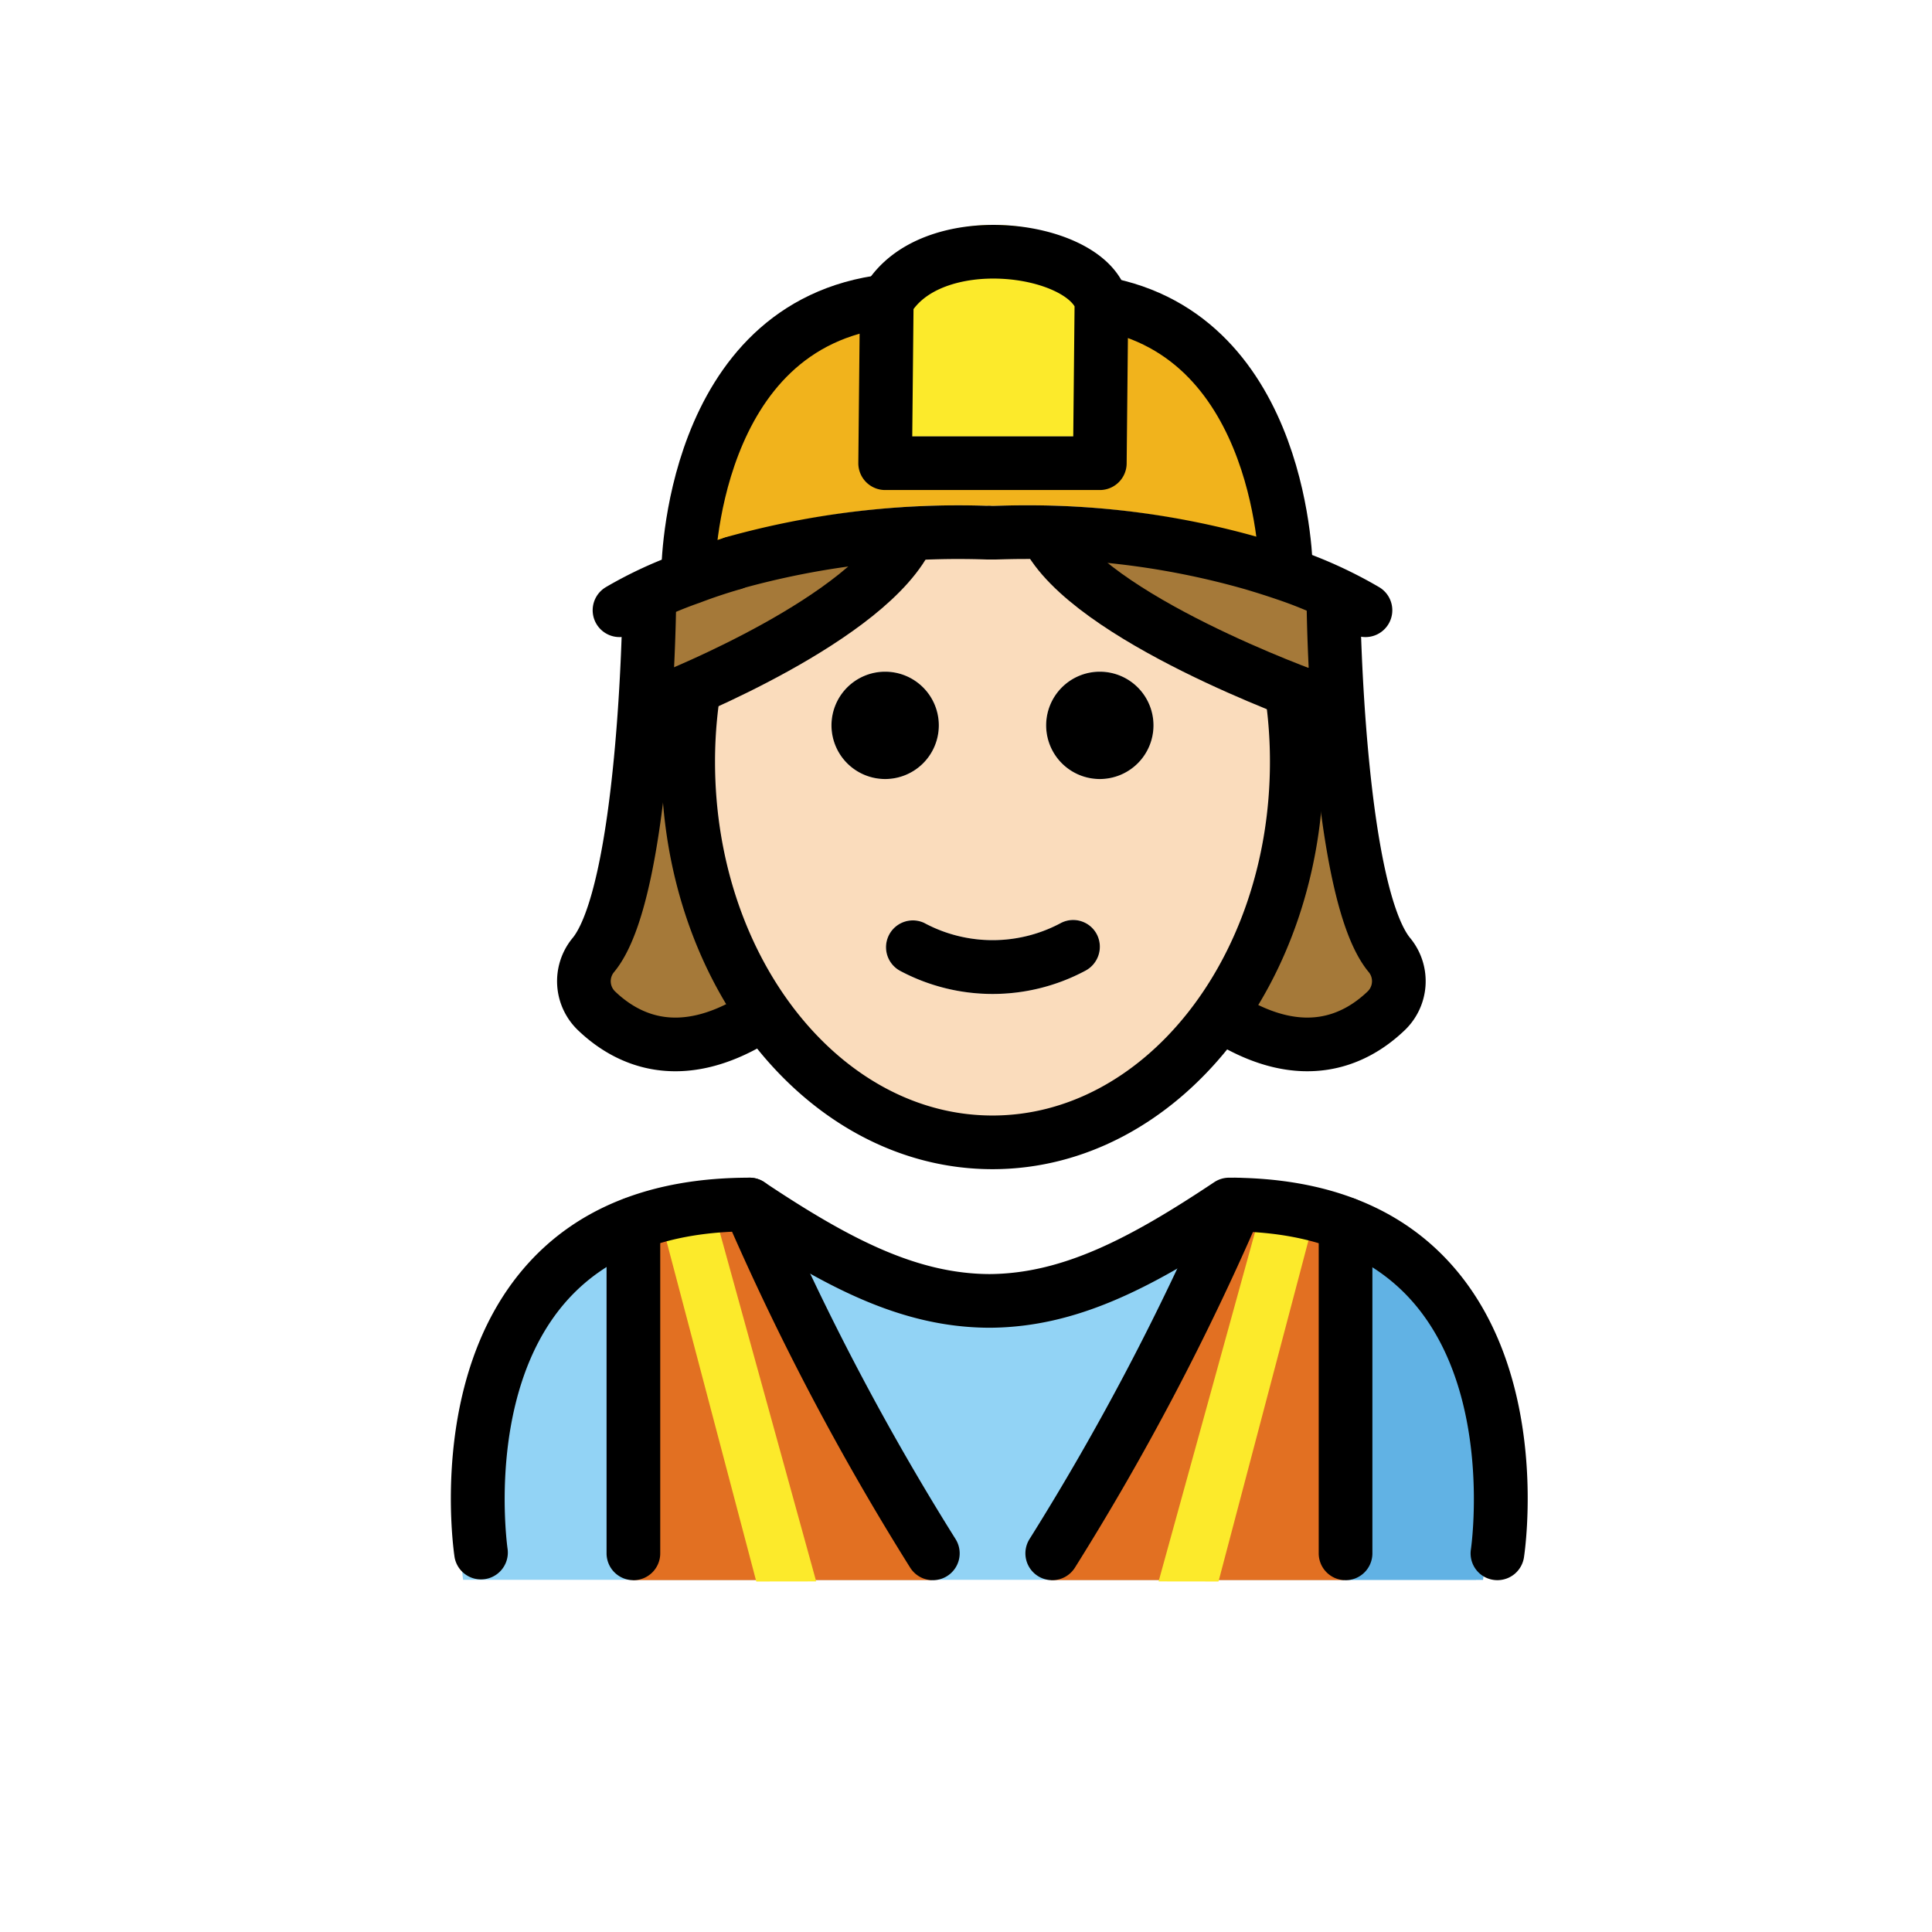 <svg xmlns="http://www.w3.org/2000/svg" viewBox="0 0 72 72"><path fill="#92d3f5" d="M55.008 58.874s1.994-13.752-9.967-13.752c-3.181 2.112-5.907 3.572-8.97 3.566h.124c-3.063.006-5.789-1.454-8.97-3.566-11.96 0-9.967 13.752-9.967 13.752"/><path fill="#61b2e4" d="M44.1 49.125c5.447 2.26 5.588 6.807 6.149 9.753h5.02s2.16-14.925-9.623-14.925"/><path fill="#e27022" d="M50.08 58.886V45.833l-4.09-.726a115.935 115.935 0 01-6.825 13.78zM34.723 58.886a115.941 115.941 0 01-6.825-13.779l-4.318.726v13.053z"/><path fill="#fcea2b" d="M45.41 58.938l3.483-13.205-1.933-.502-3.782 13.704 2.232.003zM28.185 58.938l-3.483-13.205 1.932-.502 3.783 13.704-2.232.003z"/><path fill="#f1b31c" d="M47.927 20.282l-.04.1q-.57-.195-1.23-.39a30.417 30.417 0 00-8.56-1.16v-2.57h2.89l.06-5.96c6.84 1.21 6.88 9.98 6.88 9.98zM38.097 16.262v2.57c-.34 0-.68.01-1.03.02h-.16c-.03 0-.06-.01-.08 0a31.162 31.162 0 00-9.5 1.13v.01c-.59.17-1.12.35-1.59.53l-.09-.24s.05-9.2 7.4-10.06l-.06 6.04z"/><path fill="#fcea2b" d="M41.047 10.302l-.06 5.96h-8l.06-6.04c1.59-2.81 7.37-2.07 8 0z"/><g><g fill="#a57939"><path d="M24 23v7l-1 3-1 3 1 3h4l1.132-1.441L28 36l-2.185-5.168-.114-3.8 1.026-4.652L27 21l-3 2zM50.132 23v7l1 3 1 3-1 3h-4L46 37.559 46.132 36l2.186-5.168.113-3.8-1.026-4.652-.273-1.38 3 2z"/><path d="M24 23v3l5-2 2-1 2-2v-1h-3l-3.431 1.287L24 22v1zM49 23v3l-5-2-2-1-2-2v-1h3l3.431 1.287L49 22v1z"/></g></g><g><path fill="#fadcbc" d="M48.007 25.032a17.644 17.644 0 01.32 3.36c0 7.83-5.08 14.18-11.34 14.18s-11.34-6.35-11.34-14.18A10.441 10.441 0 0126 25h1c1.457-.226 8.178-5.835 9.947-5.038-.516.239 8.401 3.779 9.053 5.038l3 1c.08.32-1.053-1.298-.993-.968zm-5.02 2a2 2 0 10-2 2 2 2 0 002-2zm-2.55 9.15a1.01 1.01 0 00.45-1.34.994.994 0 00-1.34-.45 5.383 5.383 0 01-5.11 0 1 1 0 00-.89 1.79 7.33 7.33 0 006.89 0zm-5.45-9.15a2 2 0 10-2 2 2 2 0 002-2z"/></g><g><path d="M55.807 58.888a.996.996 0 01-.99-1.15c.008-.057.827-5.74-2.13-9.177-1.475-1.715-3.69-2.613-6.585-2.67-3.31 2.185-6.028 3.546-9.126 3.589H36.759c-3.1-.043-5.817-1.404-9.126-3.588-2.897.056-5.11.954-6.586 2.669-2.956 3.436-2.138 9.12-2.129 9.177a1 1 0 01-1.976.303c-.041-.27-.973-6.633 2.58-10.775 1.923-2.242 4.752-3.377 8.408-3.377a1.002 1.002 0 01.555.168c3.152 2.101 5.659 3.409 8.382 3.424 2.723-.014 5.23-1.322 8.383-3.424a1.002 1.002 0 01.555-.168c3.656 0 6.484 1.135 8.407 3.377 3.554 4.142 2.622 10.506 2.581 10.775a1 1 0 01-.986.847z"/><path d="M34.766 58.889a.998.998 0 01-.848-.47 97.57 97.57 0 01-6.907-13.136 1 1 0 011.838-.789 95.718 95.718 0 006.762 12.863 1 1 0 01-.845 1.532zM39.213 58.889a1 1 0 01-.846-1.532 95.694 95.694 0 006.763-12.863 1 1 0 111.838.79A97.57 97.57 0 0140.06 58.42a.998.998 0 01-.847.469zM23.605 58.889a1 1 0 01-1-1V45.615a1 1 0 012 0V57.89a1 1 0 01-1 1zM50.145 58.889a1 1 0 01-1-1V45.615a1 1 0 012 0V57.89a1 1 0 01-1 1zM40.987 25.032a2 2 0 11-2 2 2 2 0 012-2zM40.887 34.842a1.01 1.01 0 01-.45 1.34 7.33 7.33 0 01-6.89 0 1 1 0 01.89-1.79 5.383 5.383 0 005.11 0 .994.994 0 011.34.45zM32.987 25.032a2 2 0 11-2 2 2 2 0 012-2z"/><path fill="none" stroke="#000" stroke-miterlimit="10" stroke-width="2" d="M25.96 25.1a17.255 17.255 0 00-.313 3.292c0 7.83 5.08 14.18 11.34 14.18s11.34-6.35 11.34-14.18a17.644 17.644 0 00-.32-3.36"/><path fill="none" stroke="#000" stroke-linecap="round" stroke-linejoin="round" stroke-width="2" d="M27.327 20.992c-.59.17-1.12.35-1.59.53a15.057 15.057 0 00-2.65 1.22"/><path fill="none" stroke="#000" stroke-miterlimit="10" stroke-width="2" d="M27.327 20.982v.01"/><path fill="none" stroke="#000" stroke-linecap="round" stroke-linejoin="round" stroke-width="2" d="M50.887 22.742a15.991 15.991 0 00-3-1.36q-.57-.195-1.23-.39a30.417 30.417 0 00-8.56-1.16c-.34 0-.68.01-1.03.02h-.16c-.03 0-.06-.01-.08 0a31.162 31.162 0 00-9.5 1.13M41.047 11.302v-.08c-.63-2.07-6.41-2.81-8 0l-.06 6.04h8z"/><path fill="none" stroke="#000" stroke-miterlimit="10" stroke-width="2" d="M25.647 21.282s.05-9.2 7.4-10.06M47.927 21.282s-.04-8.77-6.88-9.98c-.16-.03-.34-.06-.51-.08"/><g fill="none" stroke="#000" stroke-linecap="round" stroke-width="2"><path stroke-linejoin="round" d="M28.132 37.972c-2.806 1.713-4.747.796-5.888-.289a1.53 1.53 0 01-.15-2.07c1.956-2.298 2.099-12.87 2.099-12.87M49.698 22.742s.143 10.572 2.099 12.87a1.53 1.53 0 01-.15 2.07c-1.14 1.085-3.082 2.003-5.888.29"/><path stroke-miterlimit="10" d="M33.873 19.895C32.48 23.034 25 26 25 26M39 19.895C40.55 23.034 48.873 26 48.873 26"/></g></g></svg>